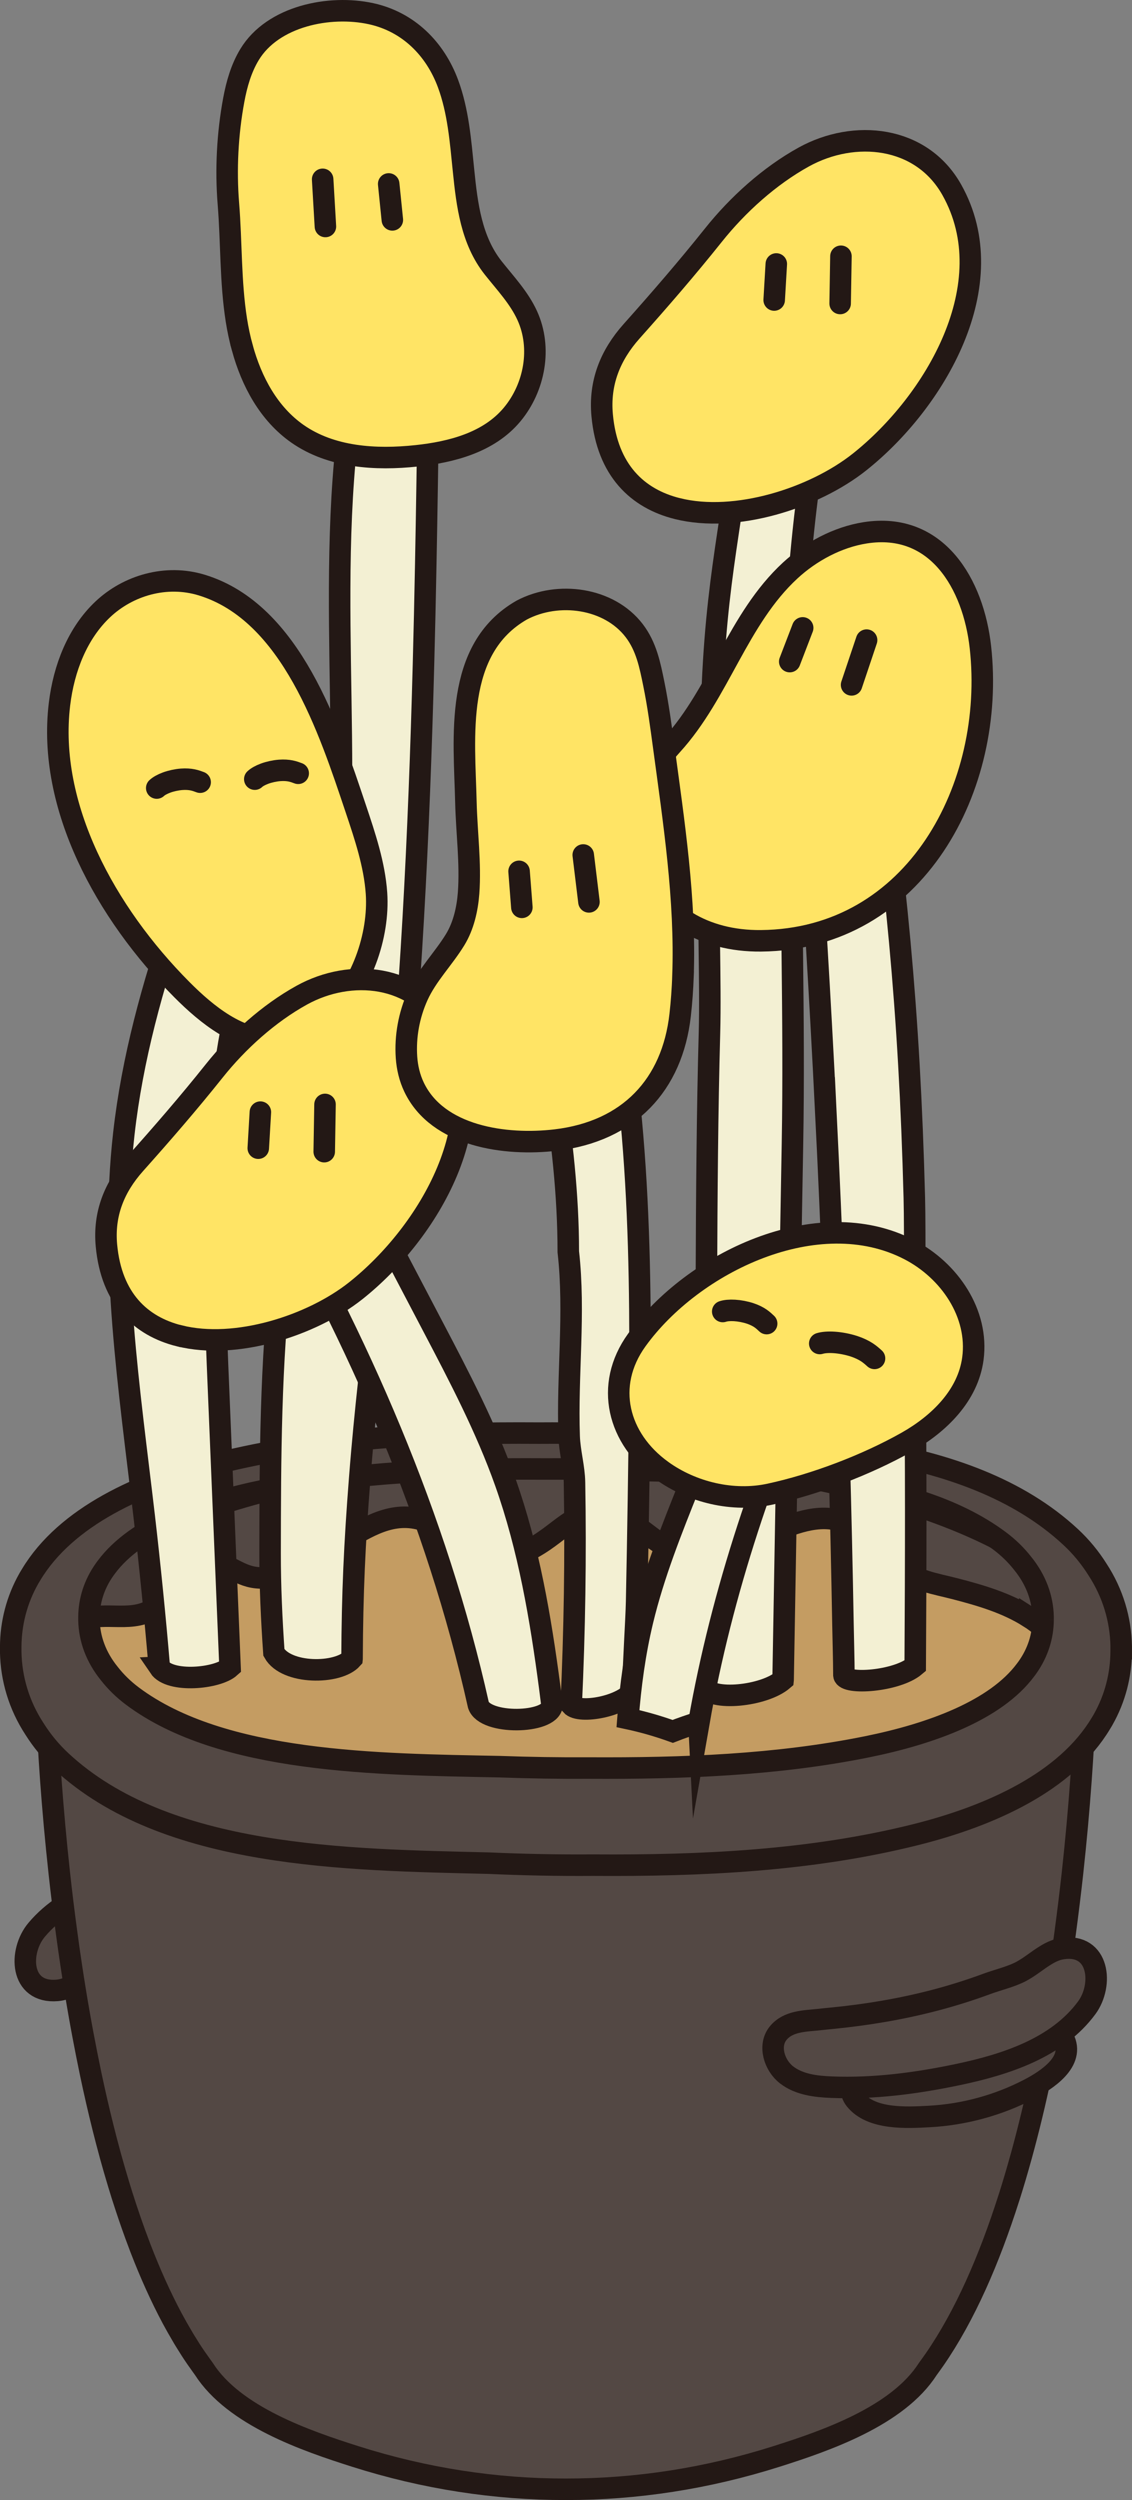 <?xml version="1.0" encoding="UTF-8"?>
<svg id="_레이어_2" data-name="레이어 2" xmlns="http://www.w3.org/2000/svg" viewBox="0 0 315.76 696.95">
  <rect x="0" y="0" width="315.76" height="696.95" fill="#808080" stroke="none"/>
  <defs>
    <style>
      .cls-1 {
        fill: none;
      }

      .cls-1, .cls-2, .cls-3, .cls-4, .cls-5, .cls-6, .cls-7 {
        stroke: #231815;
        stroke-width: 6px;
      }

      .cls-1, .cls-2, .cls-3, .cls-4, .cls-5, .cls-7 {
        stroke-miterlimit: 10;
      }

      .cls-1, .cls-3, .cls-4, .cls-6 {
        stroke-linecap: round;
      }

      .cls-2, .cls-4 {
        fill: #ffe465;
      }

      .cls-3 {
        fill: #c49c62;
      }

      .cls-5, .cls-6 {
        fill: #534844;
      }

      .cls-6 {
        stroke-linejoin: round;
      }

      .cls-7 {
        fill: #f3f0d3;
      }
    </style>
  </defs>
  <g id="_레이어_3" data-name="레이어 3">
    <g>
      <path class="cls-6" d="m81.52,539.75c-9.85.29-19.69,1.28-29.37,3.15-4.9.95-9.75,2.13-14.53,3.55-2.93.87-6.09,1.39-8.93,2.47-2.97,1.13-5.49,3.18-8.32,4.59-1.38.69-2.86,1.23-4.4,1.37-10.44.89-10.81-10.89-5.73-16.91,8.9-10.55,23.41-14.27,37.08-16.2,11.72-1.66,23.62-2.43,35.39-1.19,4.38.46,8.99,1.32,12.3,4.23s4.61,8.51,1.62,11.75c-3.07,3.32-7.87,2.88-11.98,3.07-1.04.05-2.07.08-3.11.12Z"/>
      <g>
        <ellipse class="cls-5" cx="157.88" cy="464.39" rx="150.84" ry="58.63"/>
        <path class="cls-3" d="m286.99,450.81c-6.22-3.94-13.48-6.06-20.42-7.86-6.1-1.58-10.61-2.05-15.91-6.02-5.07-3.8-8.55-10.12-15.3-12.66-7.03-2.64-14.65.64-21.64,3.61-6.99,2.97-15.69,6.57-23.19,4.99-8.95-1.88-12.07-9.47-21.3-11-9.23-1.53-12.92,6.04-22.16,10.45-10.68,5.1-17.77-3.67-26.95-7.74-9.18-4.07-16.45.41-23.64,4.59-8.05,4.69-15.87,11.56-24.85,10.66-5.82-.58-8.28-4.85-13.67-3.72-7.28,1.52-9.78,9.35-15.68,12.71-6.56,3.74-14.11-.16-20.6,3.38-5.59,3.05-6.2,9.91-4.92,15.41,3.6,15.49,11.58,27.37,23.8,37.24l197.08,61.8c16.88-13.88,34.52-27.9,46.71-46.18,8.29-12.43,12.81-23.05,14.18-39.07.99-11.59.76-22.81-11.54-30.6Z"/>
        <path class="cls-5" d="m200.32,505.75h-84.89l-102.41-30.81s0,.13.01.38c.07,2.33.52,15.28,2.19,33.68.38,4.17.82,8.61,1.33,13.28.58,5.31,1.26,10.9,2.05,16.69.2,1.51.41,3.03.63,4.56.2,1.42.41,2.85.63,4.29.71,4.75,1.5,9.6,2.37,14.5.27,1.55.56,3.1.85,4.66.67,3.58,1.38,7.17,2.13,10.77.03.15.06.29.09.44,1.06,5.02,2.21,10.05,3.46,15.03.6,2.41,1.23,4.8,1.88,7.19.04.15.08.31.12.46.23.84.47,1.68.71,2.52.12.42.24.85.36,1.27.1.33.2.66.29.99.63,2.18,1.29,4.35,1.96,6.49.07.22.14.44.22.67,1.11,3.47,2.27,6.89,3.49,10.23.18.48.36.96.54,1.44.26.7.52,1.4.78,2.09.04.1.08.19.11.29,2.66,6.89,5.6,13.44,8.82,19.47.86,1.6,1.74,3.16,2.65,4.69.24.41.48.84.73,1.24.08.13.16.26.24.39.5.82,1.01,1.63,1.52,2.43.96,1.49,1.95,2.92,2.96,4.31.24.34.48.69.73,1.02h0s0,0,0,0c8.42,13.15,28.52,20.05,42.23,24.4,19.38,6.15,39.07,9.17,58.74,9.15,19.67.02,39.36-3.01,58.74-9.15,13.72-4.35,33.82-11.25,42.23-24.4h0s0,0,0,0c.61-.83,1.22-1.68,1.82-2.54.02-.02.04-.05.05-.07,8.5-12.28,15.29-27.98,20.71-44.99.07-.22.14-.44.22-.67,1.11-3.52,2.17-7.1,3.16-10.71.05-.18.1-.37.16-.55,2.05-7.46,3.87-15.07,5.47-22.68.03-.15.06-.29.09-.44,1.07-5.07,2.04-10.13,2.93-15.13.02-.1.04-.2.05-.3,1.12-6.32,2.11-12.56,2.97-18.61,0-.06.02-.12.03-.17.22-1.53.43-3.05.63-4.56.78-5.79,1.46-11.38,2.05-16.69.51-4.67.95-9.11,1.33-13.28,1.67-18.39,2.12-31.35,2.19-33.68,0-.25.01-.38.01-.38l-102.41,30.81Z"/>
        <path class="cls-5" d="m312.75,459.64c0-.22,0-.43,0-.65-.13-7.44-2.29-14.85-6.64-21.49-2.05-3.26-4.54-6.3-7.46-9.01-29.19-27.12-79.67-27.45-119.29-28.42-9.64-.43-19.3-.62-28.96-.55-30.39-.21-60.93,1.18-90.25,8.54-20.85,5.24-41.76,14.7-51.5,30.98-.16.27-.33.54-.49.81-.04.08-.08.15-.13.23-3.38,5.96-5.01,12.49-5.04,19.04,0,.03,0,.06,0,.1,0,.21,0,.42,0,.63,0,.22,0,.43,0,.65.13,7.44,2.29,14.85,6.63,21.48,2.05,3.26,4.54,6.3,7.46,9.01,29.19,27.12,79.68,27.45,119.29,28.42,9.63.43,19.3.62,28.96.55,30.39.21,60.93-1.18,90.25-8.54,20.85-5.24,41.76-14.7,51.5-30.98.16-.27.33-.54.49-.81.04-.08.08-.15.13-.23,3.38-5.96,5.01-12.49,5.04-19.04,0-.03,0-.06,0-.1,0-.21,0-.42,0-.62Zm-21.8-8.01c-.03,4.53-1.42,9.06-4.33,13.18-.04.05-.07.11-.11.16-.13.19-.28.37-.42.56-8.37,11.26-26.33,17.82-44.25,21.44-25.19,5.1-51.43,6.06-77.54,5.92-8.3.05-16.6-.08-24.88-.38-34.04-.67-77.41-.91-102.49-19.68-2.51-1.88-4.65-3.99-6.41-6.24-3.74-4.59-5.59-9.72-5.7-14.87,0-.15,0-.3,0-.45,0-.14,0-.29,0-.43,0-.02,0-.04,0-.07.03-4.53,1.42-9.06,4.33-13.18.04-.05.07-.11.11-.16.13-.19.28-.37.42-.56,8.37-11.26,26.33-17.82,44.25-21.44,25.19-5.1,51.43-6.06,77.54-5.91,8.3-.05,16.6.08,24.88.38,34.04.67,77.41.91,102.49,19.68,2.51,1.88,4.65,3.99,6.41,6.24,3.74,4.59,5.59,9.72,5.7,14.87,0,.15,0,.3,0,.45,0,.14,0,.29,0,.43,0,.02,0,.04,0,.07Z"/>
        <g>
          <g>
            <path class="cls-7" d="m158.76,400.44c.15,4.3,1.42,8.57,1.49,12.87.36,20.67.04,41.34-.92,62.01,2.29,2.6,14.57.35,17.38-4.12-.06-.61-.1-1.13-.1-1.52.02-5.55.85-17.59.97-23.15.19-9.52.37-19.03.51-28.55.67-47.05,1.75-94.12-6.82-141.18-1.55-8.54-3.45-17.03-5.74-25.47l-19.93,2.69c5.77,31.43,12.92,63.4,12.92,94.94,1.94,17.18-.37,34.3.24,51.49Z"/>
            <path class="cls-7" d="m98.2,462.41c.09-18.59.7-31.71,2.12-50.09.2-2.61.42-5.22.65-7.83.76-8.69,1.67-17.36,2.65-26.03.42-3.74.85-7.48,1.29-11.21,1.6-13.67,3.29-27.34,4.74-41.03,4.97-46.86,7.23-93.93,8.48-141.05.25-9.26.45-18.53.63-27.8.15-7.48.27-14.96.39-22.44.18-11.13.33-22.26.48-33.39l-17.8-8.17c-13,52.89-3.12,108.59-8.11,162.83-3.01,32.74-11.43,64.77-15.23,97.43-3.06,26.31-3.11,52.86-3.15,79.35-.01,9.17.42,18.43,1.06,27.71,3.44,6.17,17.94,6.07,21.8,1.73Z"/>
            <path class="cls-7" d="m218.44,468.28c.87-50.52,1.74-100.51,2.61-149.28,1.26-70.42-5.05-140.62,8.94-210.01l-21.88-2.44c-2.47,34.91-7.82,49.02-9.37,84.35-.6,13.74-.36,34.34-.84,48.13-.5,14.08.39,34.85,0,48.97-1.2,43.1-.67,93.93-1.22,137.32-.23,18.15-.29,31.88-.3,44.9,1.94,4.07,16.69,2.7,22.06-1.93Z"/>
            <path class="cls-7" d="m230.43,311.39c.78,15.97,1.48,32.01,2.1,48.1,1.19,31,2.06,62.19,2.61,93.47.08,4.69.24,9.37.26,14.07.27,2.69,14.72,1.76,19.89-2.63.17-28.83.26-57.7-.13-86.54-.13-9.96.14-34.03-.12-43.98-1.37-52.33-5.19-90.39-12.77-142.02l-18.86,7.31c2.18,28.55,4.07,57.44,5.67,86.58.47,8.53.92,17.08,1.34,25.66Z"/>
            <path class="cls-7" d="m153.98,475.44c-.21-1.69-.42-3.37-.64-5.05-2.56-19.37-5.85-38.77-12.38-57.18-5.36-15.1-12.83-29.35-20.28-43.54-10.26-19.56-20.52-39.11-30.78-58.67l-16.83,16.17c26.97,46.11,48.79,96.21,60.38,148.16,1.83,5.56,19.93,5.21,20.54.12Z"/>
            <path class="cls-7" d="m44.43,464.77c2.99,4.44,16.21,3.21,19.74.01-1.15-28.03-2.1-50.81-3.25-78.35-1.37-32.69-2.43-66.69,3.45-98.6,3.53-19.15,9.56-37.54,19.52-54.46l-20.24-16.53c-4.89,12.55-9.81,25.17-14.21,37.93-6.9,20-12.54,40.34-14.9,61.32-3.99,35.47,1.56,71.21,5.69,106.66,1.61,13.86,3.01,27.88,4.21,42.02Z"/>
          </g>
          <path class="cls-2" d="m91.58,283.5c-4.27,3.76-9.45,6.16-15.38,6.31-9.48.23-18.32-6.73-25.47-13.92-21.33-21.43-37.55-51.13-34.14-79.54,1.21-10.1,5.04-19.84,12.1-26.49s17.63-9.79,27.57-6.76c25.08,7.64,35.63,40.47,42.98,62.34,2.6,7.75,5.23,15.61,5.78,23.58.81,11.81-4.2,26.33-13.45,34.48Z"/>
          <path class="cls-2" d="m188.91,141.78c-11.02-2.76-19.52-10.6-20.94-26-.84-9.05,2.24-16.74,8.22-23.44,7.87-8.82,15.41-17.52,22.81-26.79,6.79-8.51,15.65-16.51,25.2-21.78,14.11-7.79,32.81-5.96,41.3,9.16,14.79,26.33-4.79,59.24-25.76,75.88-12.66,10.05-34.51,17.06-50.82,12.97Z"/>
          <path class="cls-2" d="m49.98,372.4c-10.68-2.68-18.91-10.27-20.29-25.2-.81-8.77,2.17-16.22,7.97-22.71,7.62-8.54,14.94-16.97,22.11-25.96,6.58-8.25,15.17-16,24.42-21.11,13.67-7.54,31.8-5.77,40.02,8.87,14.33,25.52-4.64,57.4-24.96,73.53-12.26,9.73-33.44,16.54-49.25,12.57Z"/>
          <path class="cls-4" d="m67.6,97c2.58,9.37,7.35,18.32,15.39,23.94,9.44,6.59,21.79,7.36,33.24,6.13,9.71-1.04,20.14-3.71,26.64-11.53,6.26-7.53,8.32-18.56,4.19-27.58-2.26-4.95-6.08-8.98-9.46-13.24-6.12-7.71-7.33-17.59-8.3-27.15-.84-8.21-1.47-16.56-4.34-24.29-3.63-9.77-11.13-17.21-21.46-19.46-11.55-2.52-27.39.64-33.9,11.4-2.33,3.85-3.58,8.25-4.4,12.67-1.75,9.4-2.26,19.43-1.49,28.93.87,10.79.54,21.67,2.22,32.39.41,2.59.95,5.2,1.67,7.79Z"/>
          <g>
            <path class="cls-1" d="m108.42,51.28c.34,3.34.68,6.68,1.02,10.02"/>
            <path class="cls-1" d="m90,49.99c.26,4.38.51,8.77.77,13.15"/>
          </g>
          <path class="cls-1" d="m71.07,217.21c.56-.53,1.5-1.07,2.74-1.53s2.79-.8,4.2-.91c1.2-.09,2.24-.01,3.07.16s1.47.41,2.1.65"/>
          <path class="cls-1" d="m43.72,219.69c.56-.53,1.5-1.07,2.74-1.53s2.79-.8,4.2-.91c1.2-.09,2.24-.01,3.07.16s1.47.41,2.1.65"/>
          <g>
            <path class="cls-1" d="m216.54,73.59l-.59,10.05"/>
            <path class="cls-1" d="m234.57,71.44c-.07,4.39-.14,8.78-.22,13.17"/>
          </g>
          <g>
            <path class="cls-1" d="m72.63,310.04l-.59,10.05"/>
            <path class="cls-1" d="m90.66,307.89c-.07,4.39-.14,8.78-.22,13.17"/>
          </g>
          <path class="cls-2" d="m241.32,148.54c-7.71,1.21-15.21,5.26-20.88,10.49-14.69,13.55-19.69,34.05-33.03,48.68-20.83,22.85-7.66,54.87,24.85,54.57,43.21-.4,65.5-43.14,61.22-81.83-1.95-17.61-12.08-35.07-32.17-31.91Z"/>
          <g>
            <path class="cls-1" d="m223.9,175.04l-3.61,9.4"/>
            <path class="cls-1" d="m241.73,178.45c-1.4,4.16-2.8,8.32-4.19,12.48"/>
          </g>
          <path class="cls-4" d="m190.52,272.09c-.14,3.65-.39,7.28-.8,10.88-2.19,19.45-14.32,32.44-34.7,34.85-14.04,1.66-32.97-.97-39.53-14.76-1.24-2.6-1.9-5.43-2.1-8.28-.4-5.79.68-11.81,3.13-17.21,2.61-5.75,7.16-10.25,10.44-15.61,2.36-3.85,3.42-8.59,3.75-13.01.61-8.31-.55-16.96-.75-25.3-.41-17.95-3.48-42.68,15.58-53.58,10.16-5.36,24.33-3.44,31.36,5.73,3.4,4.44,4.41,9.61,5.49,14.92,1.18,5.81,1.97,11.67,2.76,17.54,2.79,20.71,6.14,42.63,5.36,63.82Z"/>
          <path class="cls-1" d="m144.79,242.91c.26,3.35.52,6.69.78,10.04"/>
          <path class="cls-1" d="m162.69,238.35l1.59,13.08"/>
        </g>
        <g>
          <g>
            <path class="cls-7" d="m194.96,480.15c6.39-36.41,18.54-72.3,34.06-106.33l-16.07-11.31c-6.87,17.15-13.75,34.3-20.62,51.46-4.99,12.45-9.99,24.94-13.1,37.9-2.15,8.97-3.37,18.09-4.07,27.24,4.24.9,8.4,2.1,12.49,3.57,2.41-.94,4.85-1.79,7.31-2.54Z"/>
            <path class="cls-2" d="m184.64,409.97c8.44,6.09,19.85,8.79,30.04,6.59,12.63-2.72,27.01-8.19,38.24-14.52,9.05-5.11,17.1-13.02,18.46-23.31,1.66-12.57-6.54-24.53-17.71-30.33-25.62-13.29-60.49,3.58-76.06,25.19-9.14,12.68-5.23,27.53,7.02,36.37Z"/>
          </g>
          <g>
            <path class="cls-1" d="m228.66,374.54c.95-.29,2.35-.42,4.07-.3,1.72.12,3.75.5,5.49,1.07,1.48.49,2.68,1.08,3.57,1.66s1.53,1.16,2.15,1.72"/>
            <path class="cls-1" d="m201.6,365.62c.77-.26,1.9-.38,3.28-.3s3.01.38,4.41.85c1.19.4,2.14.89,2.85,1.38s1.21.97,1.71,1.44"/>
          </g>
        </g>
      </g>
      <path class="cls-6" d="m244.2,576.66c1.96-.64,4.05-.52,6.09-.66,2.32-.16,4.56-.81,6.77-1.52,5.01-1.6,9.69-4.04,14.54-6.06,7.25-3.02,16.08-5.33,23.5-1.51.61.32,1.24.7,1.55,1.31,3.4,6.51-4.8,11.73-9.64,14.24-8.58,4.45-18.12,7.05-27.78,7.57-6.39.35-16.17.89-20.65-4.66-.83-1.03-1.34-2.35-.73-3.62.39-.81,1.06-1.44,1.73-2.04,1.28-1.15,2.62-2.28,4.22-2.91.13-.05.27-.1.4-.14Z"/>
      <path class="cls-6" d="m231.89,562.66c9.81-.95,19.57-2.58,29.1-5.09,4.82-1.27,9.59-2.77,14.27-4.5,2.87-1.06,5.98-1.79,8.75-3.06,2.89-1.33,5.27-3.53,8-5.13,1.33-.78,2.77-1.42,4.3-1.65,10.36-1.58,11.5,10.15,6.83,16.49-8.19,11.11-22.42,15.78-35.93,18.62-11.58,2.43-23.41,3.99-35.23,3.52-4.41-.17-9.06-.72-12.55-3.41s-5.16-8.19-2.39-11.62c2.84-3.52,7.67-3.39,11.75-3.85,1.03-.12,2.06-.22,3.1-.32Z"/>
    </g>
  </g>
</svg>